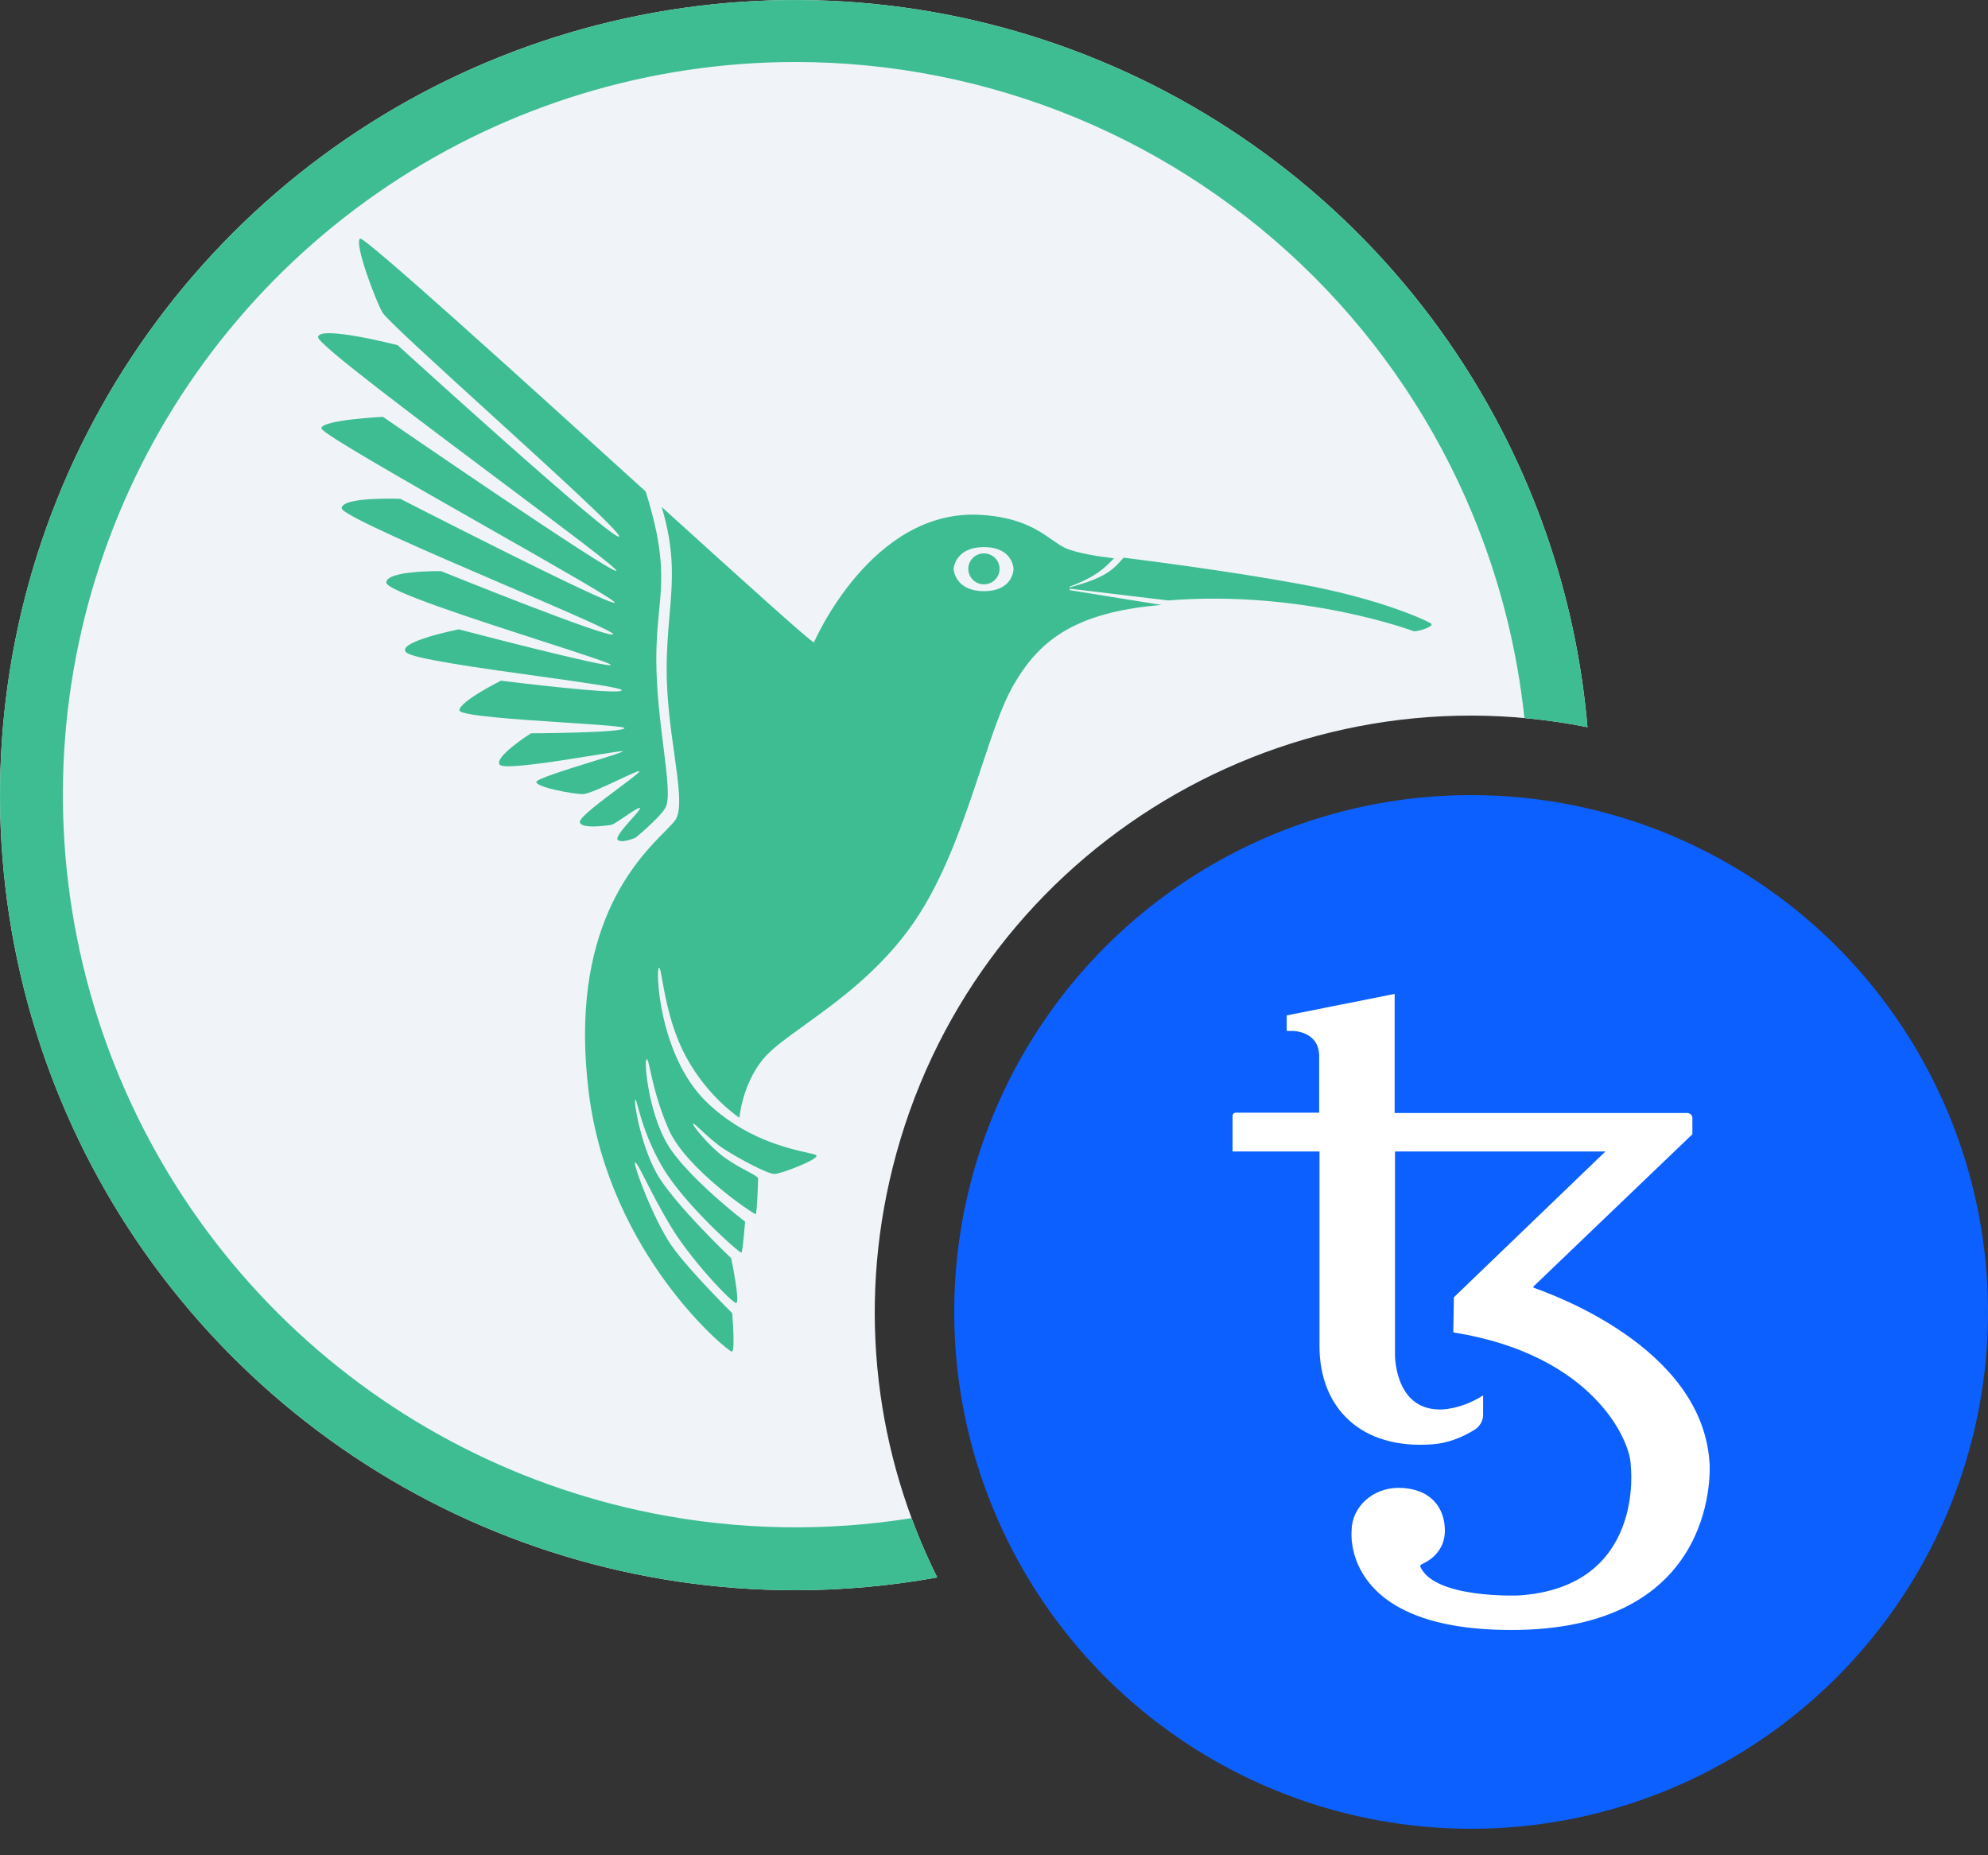 <svg width="30" height="28" viewBox="0 0 30 28" fill="none" xmlns="http://www.w3.org/2000/svg">
<rect x="0" y="0" width="30" height="28" fill="#333333" stroke="none"/>
<path fill-rule="evenodd" clip-rule="evenodd" d="M5.332 21.977C7.305 23.296 9.625 24 11.998 24C12.719 24 13.437 23.935 14.143 23.807C13.223 21.958 12.931 19.785 13.47 17.624C14.636 12.942 19.275 10.039 23.956 10.975C23.784 8.963 23.105 7.02 21.977 5.332C20.658 3.359 18.784 1.821 16.591 0.913C14.399 0.005 11.986 -0.232 9.658 0.231C7.331 0.694 5.193 1.837 3.515 3.515C1.837 5.193 0.694 7.331 0.231 9.658C-0.232 11.986 0.005 14.399 0.913 16.591C1.821 18.784 3.359 20.658 5.332 21.977Z" fill="#F0F4F8"/>
<path fill-rule="evenodd" clip-rule="evenodd" d="M5.332 21.977C7.305 23.296 9.625 24 11.998 24C12.719 24 13.437 23.935 14.143 23.807C13.998 23.516 13.869 23.217 13.756 22.912C12.467 23.118 11.144 23.096 9.85 22.839C7.705 22.412 5.736 21.36 4.189 19.814C2.643 18.268 1.589 16.299 1.162 14.154C0.735 12.01 0.953 9.787 1.789 7.767C2.624 5.746 4.04 4.019 5.857 2.803C7.675 1.587 9.811 0.937 11.998 0.936C13.451 0.935 14.89 1.22 16.233 1.775C17.576 2.331 18.796 3.146 19.824 4.173C20.852 5.2 21.667 6.42 22.223 7.763C22.63 8.747 22.893 9.782 23.004 10.837C23.32 10.866 23.638 10.911 23.956 10.975C23.784 8.963 23.105 7.02 21.977 5.332C20.658 3.359 18.784 1.821 16.591 0.913C14.399 0.005 11.986 -0.232 9.658 0.231C7.331 0.694 5.193 1.837 3.515 3.515C1.837 5.193 0.694 7.331 0.231 9.658C-0.232 11.986 0.005 14.399 0.913 16.591C1.821 18.784 3.359 20.658 5.332 21.977ZM14.612 8.585C14.612 8.714 14.718 8.819 14.848 8.819C14.979 8.819 15.084 8.714 15.084 8.585C15.084 8.456 14.979 8.352 14.848 8.352C14.718 8.352 14.612 8.456 14.612 8.585ZM19.616 8.814C20.836 9.037 21.553 9.374 21.599 9.414C21.639 9.454 21.423 9.528 21.338 9.528C21.338 9.528 19.666 8.898 17.629 9.062L16.143 8.884V8.907L17.528 9.13C16.198 9.24 15.671 9.682 15.29 10.347C15.121 10.64 14.973 11.088 14.806 11.592C14.555 12.351 14.261 13.236 13.794 13.916C13.296 14.64 12.64 15.112 12.143 15.47C11.863 15.672 11.633 15.837 11.51 15.991C11.194 16.383 11.159 16.87 11.159 16.87C11.159 16.87 10.682 16.562 10.351 15.946C10.127 15.533 10.043 15.064 9.996 14.805C9.974 14.682 9.961 14.606 9.944 14.606C9.894 14.606 9.934 15.912 10.652 16.622C11.222 17.181 11.888 17.33 12.176 17.395C12.256 17.412 12.306 17.424 12.318 17.436C12.374 17.49 11.786 17.718 11.686 17.718C11.586 17.718 11.174 17.5 10.933 17.346C10.795 17.256 10.669 17.139 10.581 17.057L10.581 17.057L10.581 17.057C10.519 16.999 10.476 16.959 10.461 16.959C10.426 16.959 10.692 17.292 10.928 17.465C11.045 17.551 11.171 17.619 11.269 17.671C11.37 17.725 11.44 17.763 11.44 17.788C11.44 17.838 11.425 18.304 11.405 18.324C11.39 18.339 10.351 17.644 10.09 17.043C9.926 16.667 9.855 16.346 9.814 16.16C9.79 16.049 9.776 15.986 9.759 15.986C9.714 15.986 9.779 16.761 10.065 17.257C10.351 17.753 11.244 18.438 11.244 18.438C11.244 18.438 11.209 18.885 11.189 18.905C11.169 18.925 10.326 18.175 10 17.619C9.769 17.227 9.674 16.878 9.627 16.708C9.608 16.637 9.597 16.597 9.588 16.597C9.558 16.597 9.658 17.247 9.904 17.699C10.15 18.15 11.034 18.989 11.034 18.989C11.034 18.989 11.174 19.665 11.109 19.665C11.044 19.665 10.411 18.999 10.11 18.488C9.957 18.233 9.833 17.99 9.744 17.815C9.654 17.638 9.598 17.53 9.583 17.545C9.553 17.58 9.869 18.419 10.135 18.801C10.401 19.178 11.049 19.818 11.049 19.818C11.049 19.818 11.099 20.399 11.044 20.399C10.983 20.399 9.192 18.935 8.885 16.492C8.576 14.017 9.607 12.978 10.037 12.545C10.115 12.465 10.174 12.406 10.2 12.362C10.291 12.204 10.24 11.841 10.176 11.38L10.176 11.38C10.122 11 10.06 10.554 10.06 10.104C10.06 9.797 10.082 9.537 10.103 9.293C10.148 8.77 10.187 8.322 9.985 7.651C11.244 8.793 12.223 9.677 12.283 9.696C12.283 9.696 13.147 7.676 14.793 7.77C15.387 7.804 15.667 8 15.877 8.147C15.949 8.197 16.012 8.241 16.078 8.272C16.243 8.346 16.59 8.401 16.811 8.426L16.788 8.449C16.674 8.567 16.543 8.703 16.143 8.853V8.865C16.662 8.723 16.781 8.619 16.956 8.416C16.956 8.416 16.966 8.418 16.985 8.42L16.986 8.42C17.197 8.447 18.501 8.609 19.616 8.814ZM9.945 9.233L9.945 9.233C9.926 9.44 9.904 9.662 9.904 9.945C9.904 10.413 9.963 10.886 10.013 11.279C10.069 11.729 10.112 12.075 10.04 12.194C9.95 12.348 9.593 12.641 9.593 12.641C9.593 12.641 9.382 12.735 9.322 12.675C9.285 12.639 9.421 12.485 9.531 12.361L9.531 12.361C9.6 12.284 9.658 12.218 9.658 12.199C9.658 12.17 9.54 12.25 9.426 12.327C9.344 12.383 9.263 12.437 9.232 12.447C9.187 12.457 8.75 12.521 8.75 12.402C8.75 12.332 9.09 12.078 9.352 11.882L9.352 11.882L9.352 11.882C9.515 11.76 9.648 11.66 9.648 11.643C9.648 11.623 9.507 11.689 9.337 11.769C9.128 11.867 8.876 11.985 8.795 11.985C8.645 11.985 8.093 11.881 8.093 11.802C8.093 11.756 8.56 11.612 8.935 11.495L8.935 11.495C9.177 11.421 9.38 11.357 9.397 11.34C9.413 11.327 9.221 11.358 8.956 11.4C8.432 11.485 7.619 11.616 7.545 11.544C7.435 11.434 8.012 11.067 8.012 11.067C8.012 11.067 9.357 11.062 9.423 10.992C9.45 10.966 9.03 10.938 8.527 10.905L8.527 10.905L8.527 10.905H8.527C7.813 10.859 6.933 10.801 6.933 10.72C6.933 10.585 7.56 10.273 7.56 10.273C7.56 10.273 9.387 10.501 9.382 10.417C9.382 10.38 8.805 10.3 8.137 10.207L8.137 10.207C7.261 10.085 6.227 9.942 6.13 9.846C5.969 9.687 6.923 9.498 6.923 9.498C6.923 9.498 9.217 10.099 9.217 10.034C9.217 10.011 8.763 9.864 8.187 9.678C7.191 9.356 5.829 8.916 5.829 8.793C5.829 8.605 6.657 8.62 6.657 8.62C6.657 8.62 9.182 9.642 9.252 9.573C9.282 9.543 8.526 9.218 7.655 8.844L7.655 8.844C6.505 8.35 5.156 7.77 5.156 7.671C5.156 7.493 6.04 7.528 6.04 7.528C6.04 7.528 9.217 9.156 9.277 9.096C9.305 9.069 8.369 8.537 7.351 7.958C6.158 7.279 4.85 6.535 4.85 6.465C4.85 6.336 5.779 6.291 5.779 6.291C5.779 6.291 9.242 8.674 9.302 8.615C9.328 8.589 8.511 7.978 7.566 7.27L7.566 7.27C6.298 6.32 4.8 5.198 4.8 5.09C4.8 4.901 6 5.209 6 5.209C6 5.209 9.262 8.178 9.342 8.098C9.386 8.055 8.338 7.1 7.365 6.214C6.566 5.486 5.818 4.805 5.769 4.713C5.658 4.509 5.347 3.685 5.432 3.601C5.483 3.551 7.842 5.691 9.744 7.418C10.031 8.337 9.993 8.738 9.945 9.233ZM14.848 8.922C14.431 8.922 14.391 8.619 14.391 8.589C14.391 8.555 14.431 8.257 14.848 8.257C15.27 8.257 15.295 8.56 15.295 8.589C15.295 8.619 15.27 8.922 14.848 8.922Z" fill="#3EBD93"/>
<ellipse cx="22.2" cy="19.8" rx="7.8" ry="7.8" fill="#0C60FF"/>
<path d="M25.798 22.082C25.693 20.319 23.37 19.518 23.147 19.436C23.138 19.431 23.138 19.423 23.143 19.414L25.539 17.118V16.871C25.539 16.832 25.503 16.798 25.462 16.798H21.046V15.416V15L19.417 15.325V15.559H19.508C19.508 15.559 19.907 15.559 19.907 15.94V16.793H18.645C18.623 16.793 18.6 16.815 18.6 16.837V17.378H19.912C19.912 17.378 19.912 17.954 19.912 18.626V20.319C19.912 21.242 20.533 21.883 21.623 21.797C21.854 21.779 22.067 21.692 22.249 21.58C22.331 21.528 22.381 21.446 22.381 21.35V21.06C22.026 21.285 21.727 21.272 21.727 21.272C21.037 21.272 21.051 20.436 21.051 20.436V17.378H24.227L21.94 19.579C21.936 19.869 21.931 20.094 21.931 20.098C21.931 20.107 21.936 20.111 21.945 20.111C24.041 20.449 24.609 21.744 24.609 22.121C24.609 22.121 24.836 23.954 22.916 24.079C22.916 24.079 21.659 24.131 21.436 23.651C21.427 23.633 21.436 23.616 21.455 23.607C21.663 23.516 21.804 23.339 21.804 23.1C21.804 22.745 21.577 22.455 21.101 22.455C20.715 22.455 20.397 22.745 20.397 23.1C20.397 23.1 20.216 24.642 22.911 24.599C25.988 24.547 25.798 22.082 25.798 22.082Z" fill="white"/>
</svg>
